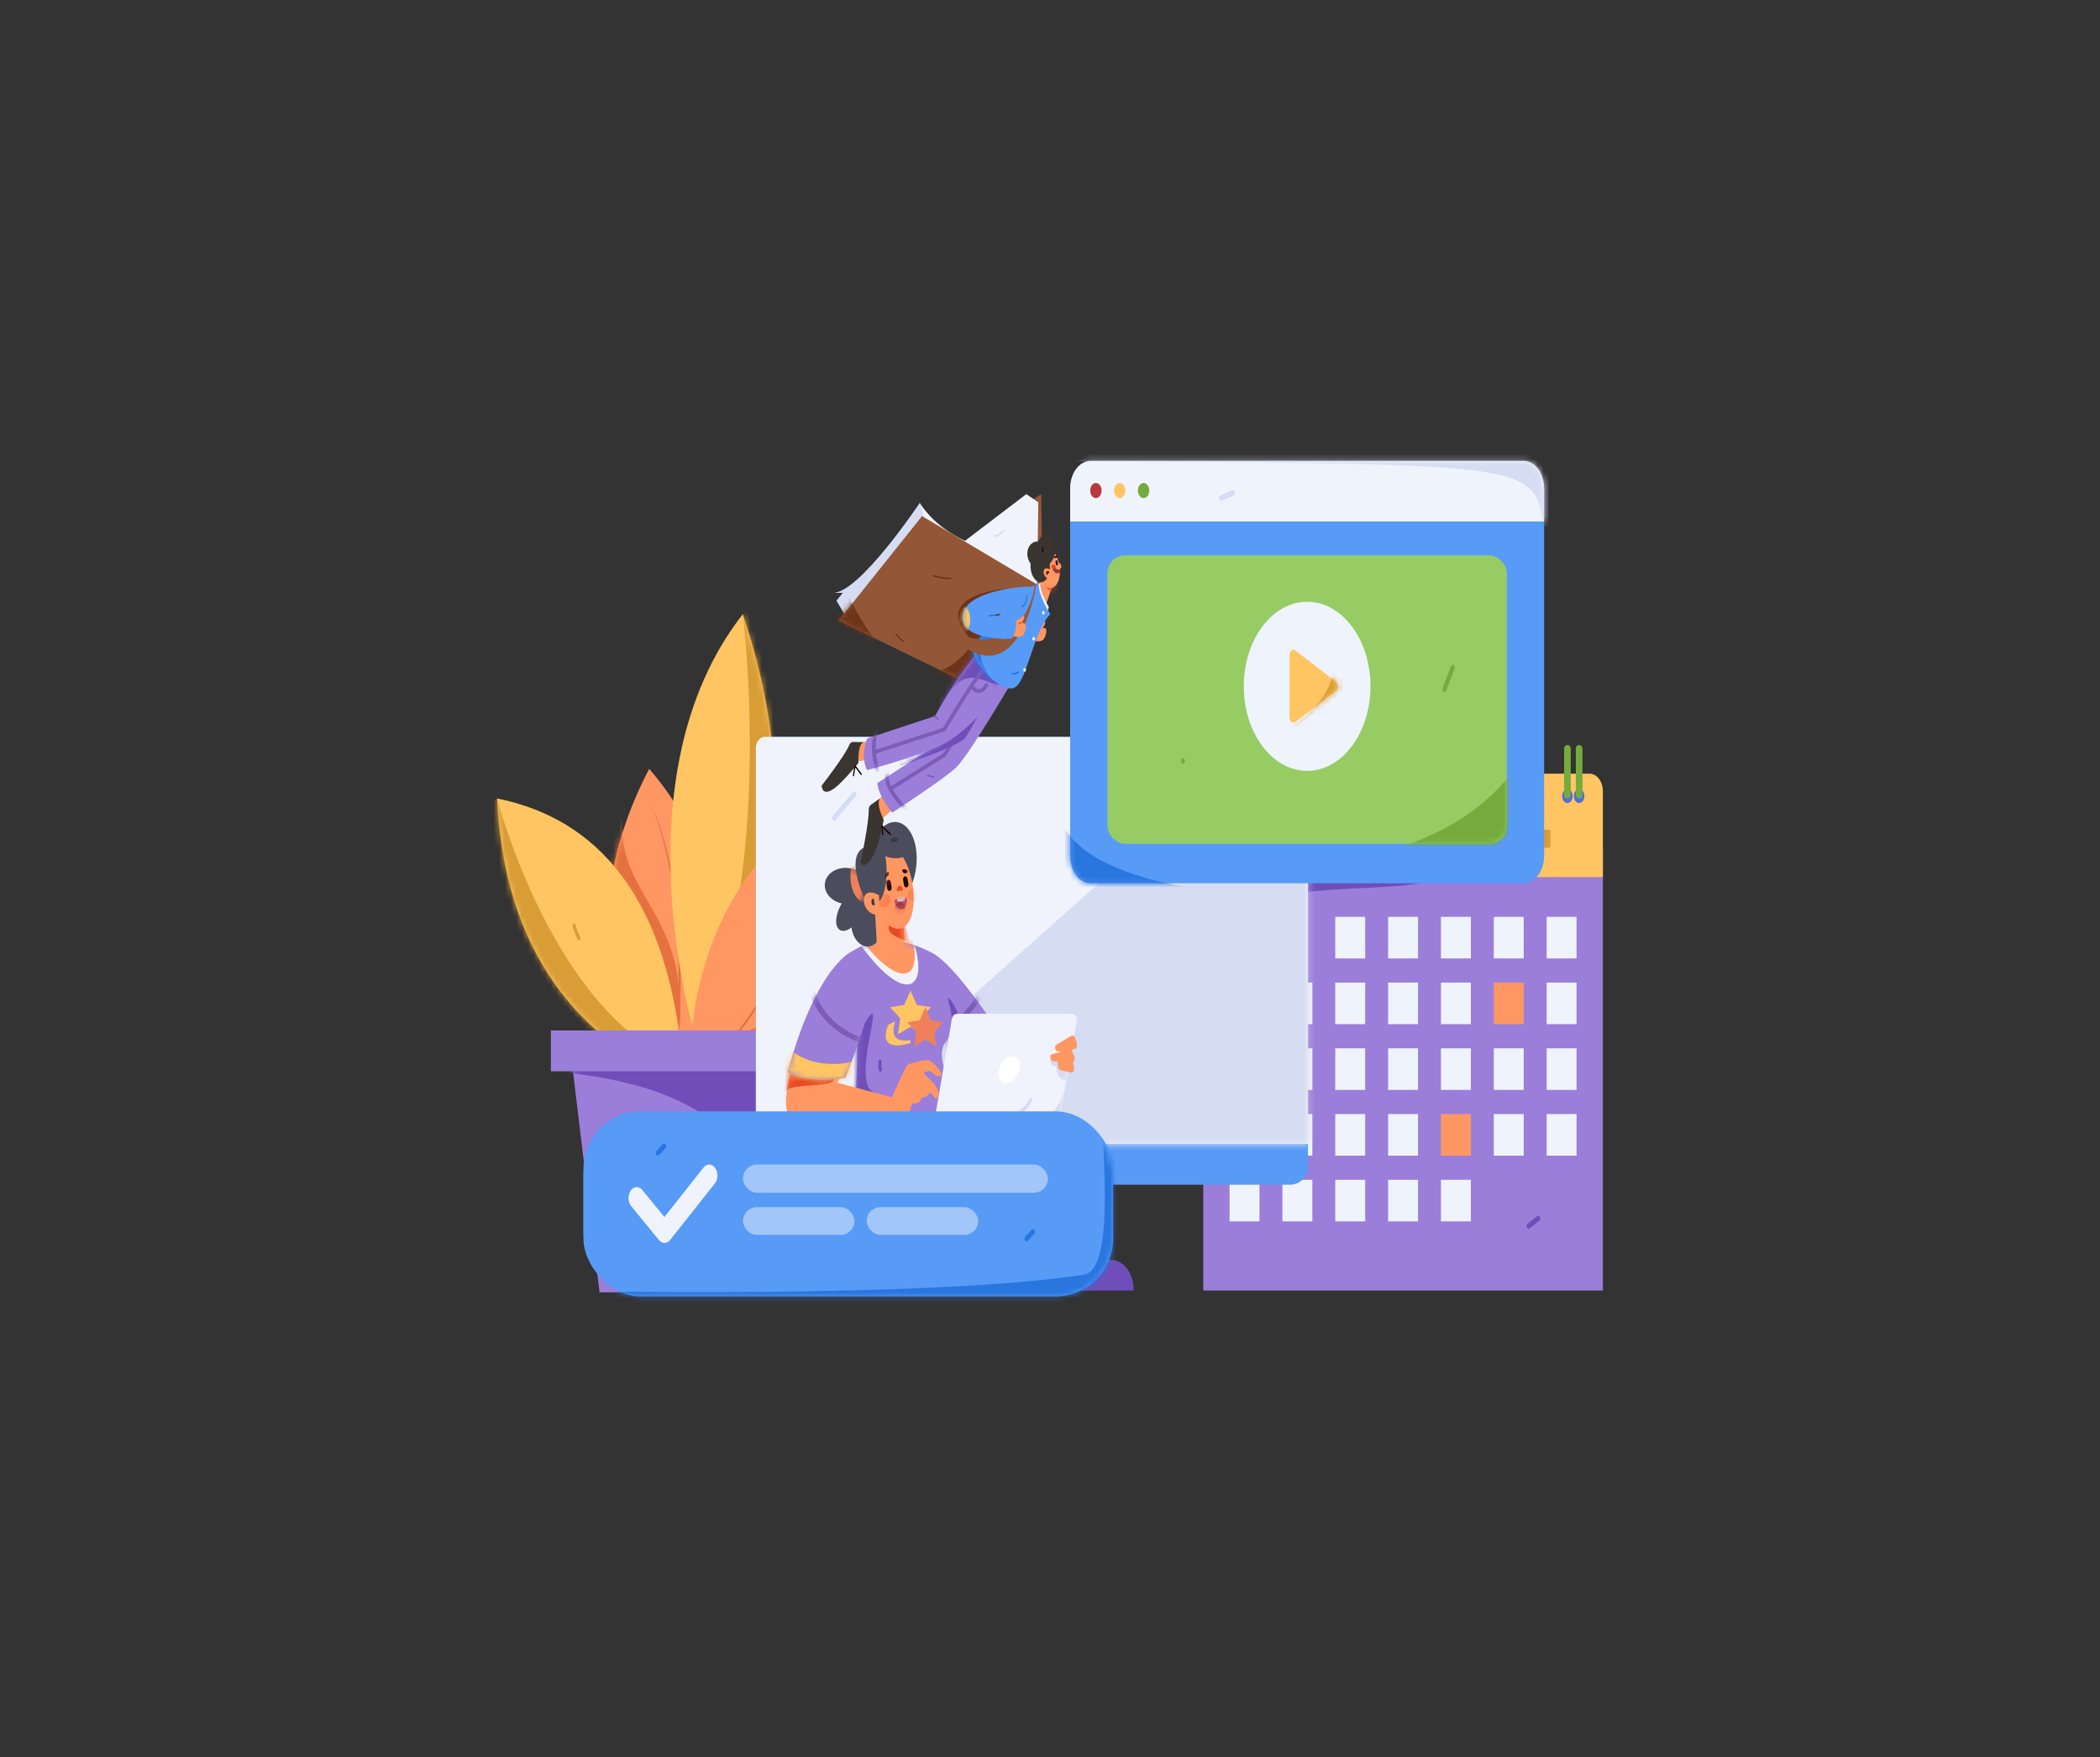<svg width="368" height="308" viewBox="0 0 368 308" fill="none" xmlns="http://www.w3.org/2000/svg">
<rect x="0" y="0" width="368" height="308" fill="#333333" stroke="none"/>
<mask id="mask0_207_62626" style="mask-type:alpha" maskUnits="userSpaceOnUse" x="59" y="29" width="250" height="250">
<rect x="59" y="29" width="250" height="250" fill="white"/>
</mask>
<g mask="url(#mask0_207_62626)">
<path d="M123.895 149.551C129.344 169.096 119.861 197.571 119.861 197.571L123.895 149.551Z" fill="#FFC562"/>
<path d="M113.763 134.746C123.925 146.552 132.427 166.1 116.928 197.417C116.928 197.417 95.227 170.251 113.763 134.746Z" fill="#FF9763"/>
<mask id="mask1_207_62626" style="mask-type:alpha" maskUnits="userSpaceOnUse" x="106" y="134" width="20" height="64">
<path fill-rule="evenodd" clip-rule="evenodd" d="M113.763 134.746C123.925 146.552 132.427 166.1 116.928 197.417C116.928 197.417 95.227 170.251 113.763 134.746Z" fill="white"/>
</mask>
<g mask="url(#mask1_207_62626)">
<path d="M113.213 129.92C101.359 155.337 118.571 154.398 119.216 175.984C119.861 197.571 103.968 158.792 103.968 158.792L107.324 134.746H108.838" fill="#E5713E"/>
</g>
<path d="M114.025 140.839C114.9 142.985 115.646 145.22 116.257 147.522C116.87 149.806 117.327 152.144 117.708 154.495C118.081 156.849 118.347 159.225 118.548 161.608C118.75 163.991 118.843 166.387 118.895 168.781C119.008 173.572 118.838 178.369 118.507 183.148C118.341 185.538 118.125 187.923 117.861 190.303C117.604 192.683 117.299 195.056 116.928 197.417C117.817 192.729 118.396 187.963 118.801 183.18C119.01 180.788 119.132 178.387 119.216 175.985C119.293 173.582 119.33 171.175 119.278 168.77C119.163 163.962 118.799 159.15 117.997 154.428L117.924 153.985L117.839 153.545L117.669 152.665L117.498 151.786C117.439 151.493 117.367 151.204 117.302 150.913C117.166 150.334 117.045 149.749 116.896 149.174L116.435 147.454C115.766 145.182 114.984 142.956 114.025 140.839Z" fill="#E5713E"/>
<path d="M130.167 107.641C136.955 127.91 140.93 156 121.89 181.854C121.89 181.854 107.74 136.319 130.167 107.641Z" fill="#FFC562"/>
<mask id="mask2_207_62626" style="mask-type:alpha" maskUnits="userSpaceOnUse" x="117" y="107" width="19" height="75">
<path fill-rule="evenodd" clip-rule="evenodd" d="M130.167 107.641C136.955 127.91 140.93 156 121.89 181.854C121.89 181.854 107.74 136.319 130.167 107.641Z" fill="white"/>
</mask>
<g mask="url(#mask2_207_62626)">
<path d="M128.581 102.549L130.167 107.641C130.167 107.641 135.503 149.365 123.966 178.157C112.428 206.948 152.363 133.267 152.363 133.267L137.331 108.484L128.581 102.549Z" fill="#D89D35"/>
</g>
<path d="M129.323 114.826C129.661 117.643 129.925 120.471 130.048 123.31C130.086 124.019 130.098 124.73 130.124 125.439L130.158 126.504L130.167 127.569C130.17 128.28 130.181 128.99 130.177 129.7L130.141 131.831C130.003 137.519 129.563 143.187 128.824 148.793C128.467 151.602 128.057 154.403 127.579 157.188C127.103 159.974 126.559 162.742 125.989 165.503C125.413 168.263 124.783 171.006 124.099 173.733C123.427 176.463 122.69 179.17 121.89 181.854C123.639 176.551 125.048 171.096 126.274 165.59C127.49 160.093 128.468 154.507 129.203 148.861C129.566 146.044 129.838 143.211 130.055 140.373L130.204 138.243L130.314 136.11C130.356 135.399 130.371 134.686 130.392 133.974C130.408 133.262 130.439 132.55 130.435 131.838L130.445 129.7C130.439 128.988 130.42 128.276 130.408 127.564L130.386 126.496L130.339 125.429C130.303 124.717 130.285 124.005 130.235 123.296L130.074 121.167L130.033 120.636L129.978 120.106L129.867 119.046C129.74 117.63 129.514 116.23 129.323 114.826Z" fill="#FFC562"/>
<path d="M87.114 139.944C101.145 142.79 117.535 153.12 119.861 189.315C119.861 189.315 88.958 181.63 87.114 139.944Z" fill="#FFC562"/>
<mask id="mask3_207_62626" style="mask-type:alpha" maskUnits="userSpaceOnUse" x="87" y="139" width="33" height="51">
<path fill-rule="evenodd" clip-rule="evenodd" d="M87.114 139.944C101.145 142.79 117.535 153.12 119.861 189.315C119.861 189.315 88.958 181.63 87.114 139.944Z" fill="white"/>
</mask>
<g mask="url(#mask3_207_62626)">
<path d="M79.224 146.971L87.114 139.944C87.114 139.944 96.726 177.17 118.934 186.233C141.142 195.295 72.325 201.713 72.325 201.713L77.541 148.34" fill="#D89D35"/>
</g>
<path d="M90.26 144.774C92.01 145.947 93.697 147.279 95.31 148.761C96.912 150.225 98.412 151.838 99.856 153.513C101.295 155.196 102.656 156.97 103.968 158.792C105.281 160.615 106.509 162.52 107.703 164.453C110.101 168.315 112.269 172.372 114.296 176.523C115.309 178.599 116.279 180.705 117.206 182.839C118.14 184.968 119.031 187.125 119.861 189.315C118.337 184.863 116.52 180.555 114.553 176.351C113.574 174.244 112.519 172.188 111.432 170.157C110.34 168.13 109.213 166.128 108.013 164.186C105.606 160.313 102.992 156.603 100.061 153.263L99.789 152.948L99.507 152.644L98.944 152.036L98.38 151.428C98.191 151.228 97.993 151.038 97.8 150.843C97.409 150.459 97.028 150.06 96.629 149.688L95.423 148.585C93.78 147.169 92.067 145.868 90.26 144.774Z" fill="#FFC562"/>
<path d="M149.555 138.162C151.93 154.784 149.123 176.521 121.053 191.097C121.053 191.097 116.95 154.017 149.555 138.162Z" fill="#FF9763"/>
<mask id="mask4_207_62626" style="mask-type:alpha" maskUnits="userSpaceOnUse" x="120" y="138" width="31" height="54">
<path fill-rule="evenodd" clip-rule="evenodd" d="M149.555 138.162C151.93 154.784 149.123 176.521 121.053 191.097C121.053 191.097 116.95 154.017 149.555 138.162Z" fill="white"/>
</mask>
<g mask="url(#mask4_207_62626)">
<path d="M114.025 178.53C137.849 193.149 149.365 156.54 149.365 156.54L151.914 186.906L135.783 199.469L110.409 187.762L111.306 180.602" fill="#E5713E"/>
</g>
<path d="M146.748 143.277C146.386 145.648 145.882 147.976 145.241 150.239C144.605 152.514 143.817 154.725 142.96 156.893C142.095 159.058 141.132 161.166 140.114 163.235C139.096 165.305 137.984 167.309 136.839 169.283C134.556 173.24 132.041 177.006 129.404 180.645C128.085 182.464 126.728 184.245 125.334 185.987C123.947 187.736 122.52 189.439 121.053 191.097C124.096 187.921 126.927 184.465 129.626 180.875C130.98 179.084 132.269 177.224 133.529 175.338C134.782 173.447 136.005 171.524 137.155 169.54C139.444 165.568 141.536 161.42 143.226 157.039L143.388 156.63L143.537 156.215L143.835 155.384L144.133 154.553C144.23 154.275 144.315 153.992 144.407 153.711C144.584 153.147 144.775 152.59 144.94 152.02L145.419 150.307C146.004 148.003 146.474 145.657 146.748 143.277Z" fill="#E5713E"/>
<path d="M105.061 226.506H134.106L139.406 182.403H99.761L105.061 226.506Z" fill="#9A7ED9"/>
<mask id="mask5_207_62626" style="mask-type:alpha" maskUnits="userSpaceOnUse" x="99" y="182" width="41" height="45">
<path fill-rule="evenodd" clip-rule="evenodd" d="M105.061 226.506H134.106L139.406 182.403H99.761L105.061 226.506Z" fill="white"/>
</mask>
<g mask="url(#mask5_207_62626)">
<path d="M96.534 187.762C147.876 191.841 130.445 226.506 130.445 226.506L139.406 227.738L146.748 185.082L139.406 176.781L92.685 181.854" fill="#6F4EB9"/>
</g>
<rect x="142.742" y="187.762" width="46.208" height="7.16" transform="rotate(-180 142.742 187.762)" fill="#9A7ED9"/>
<path d="M113.993 215.487L114.495 215.941C114.589 216.015 114.708 216.005 114.795 215.916C114.881 215.827 114.919 215.677 114.89 215.536C114.869 215.448 114.825 215.372 114.766 215.322L114.264 214.868C114.17 214.794 114.051 214.804 113.965 214.893C113.878 214.982 113.84 215.132 113.869 215.273C113.89 215.361 113.934 215.437 113.993 215.487Z" fill="#D89D35"/>
<path d="M100.331 162.307C100.557 163.123 100.85 163.903 101.203 164.634C101.278 164.805 101.443 164.863 101.571 164.763C101.699 164.663 101.742 164.443 101.667 164.272C101.499 163.926 101.344 163.568 101.205 163.2C101.136 163.018 101.071 162.835 101.01 162.649C100.974 162.541 100.97 162.528 100.937 162.418C100.907 162.318 100.877 162.218 100.849 162.116C100.8 161.941 100.665 161.803 100.518 161.866C100.39 161.922 100.278 162.119 100.331 162.307L100.331 162.307Z" fill="#D89D35"/>
<path d="M132.47 129.55C132.616 130.75 132.615 131.973 132.467 133.172C132.443 133.356 132.503 133.567 132.654 133.613C132.785 133.653 132.959 133.56 132.985 133.362C133.157 132.038 133.158 130.685 132.988 129.36C132.965 129.174 132.786 129.054 132.658 129.109C132.517 129.167 132.435 129.36 132.47 129.55Z" fill="#D89D35"/>
<path d="M133.943 167.763L132.768 169.897C132.684 170.048 132.745 170.303 132.864 170.387C132.993 170.481 133.155 170.425 133.232 170.259L134.407 168.125C134.491 167.973 134.43 167.718 134.311 167.634C134.182 167.54 134.021 167.596 133.943 167.763Z" fill="#E5713E"/>
<rect x="210.856" y="148.574" width="70.03" height="77.612" fill="#9A7ED9"/>
<mask id="mask6_207_62626" style="mask-type:alpha" maskUnits="userSpaceOnUse" x="210" y="148" width="71" height="79">
<rect x="210.855" y="148.574" width="70.03" height="77.612" fill="white"/>
</mask>
<g mask="url(#mask6_207_62626)">
<path d="M207.637 187.38C207.344 183.895 200.9 177.293 201.355 174.55C204.73 154.242 233.304 156.477 245.871 155.186C260.136 153.719 247.631 151.475 226.176 150.449C204.721 149.423 202.477 148.462 202.477 148.462" fill="#6F4EB9"/>
</g>
<path d="M213.166 135.605H278.575C279.188 135.605 279.776 135.93 280.209 136.508C280.642 137.085 280.886 137.869 280.886 138.686V153.719H210.856V138.686C210.856 137.869 211.099 137.085 211.532 136.508C211.966 135.93 212.553 135.605 213.166 135.605V135.605Z" fill="#FFC562"/>
<rect x="220.058" y="145.431" width="51.625" height="3.142" fill="#D89D35"/>
<ellipse cx="214.777" cy="139.521" rx="0.921" ry="1.227" fill="#516DDB"/>
<rect x="214.198" y="130.567" width="1.16" height="9.377" rx="0.58" fill="#75AA3C"/>
<ellipse cx="216.835" cy="139.521" rx="0.921" ry="1.227" fill="#516DDB"/>
<rect x="216.255" y="130.567" width="1.16" height="9.377" rx="0.58" fill="#75AA3C"/>
<ellipse cx="226.756" cy="139.521" rx="0.921" ry="1.227" fill="#516DDB"/>
<rect x="226.176" y="130.567" width="1.16" height="9.377" rx="0.58" fill="#75AA3C"/>
<ellipse cx="228.813" cy="139.521" rx="0.921" ry="1.227" fill="#516DDB"/>
<rect x="228.233" y="130.567" width="1.16" height="9.377" rx="0.58" fill="#75AA3C"/>
<ellipse cx="238.734" cy="139.521" rx="0.921" ry="1.227" fill="#516DDB"/>
<rect x="238.154" y="130.567" width="1.16" height="9.377" rx="0.58" fill="#75AA3C"/>
<ellipse cx="240.792" cy="139.521" rx="0.921" ry="1.227" fill="#516DDB"/>
<rect x="240.212" y="130.567" width="1.16" height="9.377" rx="0.58" fill="#75AA3C"/>
<ellipse cx="250.713" cy="139.521" rx="0.921" ry="1.227" fill="#516DDB"/>
<rect x="250.133" y="130.567" width="1.16" height="9.377" rx="0.58" fill="#75AA3C"/>
<ellipse cx="252.77" cy="139.521" rx="0.921" ry="1.227" fill="#516DDB"/>
<rect x="252.19" y="130.567" width="1.16" height="9.377" rx="0.58" fill="#75AA3C"/>
<ellipse cx="262.691" cy="139.521" rx="0.921" ry="1.227" fill="#516DDB"/>
<rect x="262.111" y="130.567" width="1.16" height="9.377" rx="0.58" fill="#75AA3C"/>
<ellipse cx="264.749" cy="139.521" rx="0.921" ry="1.227" fill="#516DDB"/>
<rect x="264.169" y="130.567" width="1.16" height="9.377" rx="0.58" fill="#75AA3C"/>
<ellipse cx="274.67" cy="139.521" rx="0.921" ry="1.227" fill="#516DDB"/>
<rect x="274.09" y="130.567" width="1.16" height="9.377" rx="0.58" fill="#75AA3C"/>
<ellipse cx="276.727" cy="139.521" rx="0.921" ry="1.227" fill="#516DDB"/>
<rect x="276.147" y="130.567" width="1.16" height="9.377" rx="0.58" fill="#75AA3C"/>
<rect x="233.987" y="160.691" width="5.246" height="7.29" fill="#EFF3FC"/>
<rect x="243.248" y="160.691" width="5.246" height="7.29" fill="#EFF3FC"/>
<rect x="252.508" y="160.691" width="5.246" height="7.29" fill="#EFF3FC"/>
<rect x="261.769" y="160.691" width="5.246" height="7.29" fill="#EFF3FC"/>
<rect x="271.029" y="160.691" width="5.246" height="7.29" fill="#EFF3FC"/>
<rect x="215.466" y="172.213" width="5.246" height="7.29" fill="#FF9763"/>
<rect x="224.726" y="172.213" width="5.246" height="7.29" fill="#EFF3FC"/>
<rect x="233.987" y="172.213" width="5.246" height="7.29" fill="#EFF3FC"/>
<rect x="243.248" y="172.213" width="5.246" height="7.29" fill="#EFF3FC"/>
<rect x="252.508" y="172.213" width="5.246" height="7.29" fill="#EFF3FC"/>
<rect x="261.769" y="172.213" width="5.246" height="7.29" fill="#FF9763"/>
<rect x="271.029" y="172.213" width="5.246" height="7.29" fill="#EFF3FC"/>
<rect x="215.466" y="183.734" width="5.246" height="7.29" fill="#EFF3FC"/>
<rect x="224.726" y="183.734" width="5.246" height="7.29" fill="#EFF3FC"/>
<rect x="233.987" y="183.734" width="5.246" height="7.29" fill="#EFF3FC"/>
<rect x="243.248" y="183.734" width="5.246" height="7.29" fill="#EFF3FC"/>
<rect x="252.508" y="183.734" width="5.246" height="7.29" fill="#EFF3FC"/>
<rect x="261.769" y="183.734" width="5.246" height="7.29" fill="#EFF3FC"/>
<rect x="271.029" y="183.734" width="5.246" height="7.29" fill="#EFF3FC"/>
<rect x="215.466" y="195.257" width="5.246" height="7.29" fill="#EFF3FC"/>
<rect x="224.726" y="195.257" width="5.246" height="7.29" fill="#EFF3FC"/>
<rect x="233.987" y="195.257" width="5.246" height="7.29" fill="#EFF3FC"/>
<rect x="243.248" y="195.257" width="5.246" height="7.29" fill="#EFF3FC"/>
<rect x="252.508" y="195.257" width="5.246" height="7.29" fill="#FF9763"/>
<rect x="261.769" y="195.257" width="5.246" height="7.29" fill="#EFF3FC"/>
<rect x="271.029" y="195.257" width="5.246" height="7.29" fill="#EFF3FC"/>
<rect x="215.466" y="206.779" width="5.246" height="7.29" fill="#EFF3FC"/>
<rect x="224.726" y="206.779" width="5.246" height="7.29" fill="#EFF3FC"/>
<rect x="233.987" y="206.779" width="5.246" height="7.29" fill="#EFF3FC"/>
<rect x="243.248" y="206.779" width="5.246" height="7.29" fill="#EFF3FC"/>
<rect x="252.508" y="206.779" width="5.246" height="7.29" fill="#EFF3FC"/>
<path d="M269.366 213.15L267.679 214.485C267.508 214.618 267.451 214.911 267.55 215.139C267.65 215.367 267.87 215.444 268.041 215.311L269.728 213.975C269.839 213.889 269.907 213.731 269.906 213.56C269.905 213.389 269.836 213.231 269.725 213.147C269.614 213.062 269.477 213.063 269.366 213.15Z" fill="#6F4EB9"/>
<path d="M223.273 165.163L221.927 166.06C221.757 166.195 221.7 166.486 221.798 166.715C221.901 166.937 222.117 167.013 222.289 166.886L223.635 165.989C223.805 165.854 223.862 165.563 223.764 165.335C223.661 165.112 223.445 165.036 223.273 165.163Z" fill="#6F4EB9"/>
<rect x="175.327" y="200.505" width="11.002" height="21.751" fill="#9A7ED9"/>
<mask id="mask7_207_62626" style="mask-type:alpha" maskUnits="userSpaceOnUse" x="175" y="200" width="12" height="23">
<rect x="175.327" y="200.505" width="11.002" height="21.751" fill="white"/>
</mask>
<g mask="url(#mask7_207_62626)">
<path d="M172.798 206.761C185.333 207.64 184.913 225.158 184.913 225.158L193.915 221.344L192.4 200.505" fill="#6F4EB9"/>
</g>
<rect x="132.456" y="129.149" width="96.743" height="78.49" rx="3.138" fill="#589BF7"/>
<path d="M133.965 129.149H227.691C228.524 129.149 229.199 130.05 229.199 131.16V200.505H132.456V131.16C132.456 130.627 132.615 130.115 132.898 129.738C133.181 129.361 133.565 129.149 133.965 129.149V129.149Z" fill="#F0F3FC"/>
<mask id="mask8_207_62626" style="mask-type:alpha" maskUnits="userSpaceOnUse" x="132" y="129" width="98" height="72">
<path fill-rule="evenodd" clip-rule="evenodd" d="M133.965 129.149H227.691C228.524 129.149 229.199 130.05 229.199 131.16V200.505H132.456V131.16C132.456 130.627 132.615 130.115 132.898 129.738C133.181 129.361 133.565 129.149 133.965 129.149V129.149Z" fill="white"/>
</mask>
<g mask="url(#mask8_207_62626)">
<path d="M234.971 117.02L116.85 222.257L229.199 242.882L238.505 108.943" fill="#D6DCF2"/>
</g>
<path d="M166.949 220.814H194.707C195.755 220.814 196.76 221.37 197.501 222.358C198.242 223.346 198.659 224.686 198.659 226.084V226.186H162.997V226.084C162.997 223.174 164.766 220.814 166.949 220.814L166.949 220.814Z" fill="#6F4EB9"/>
<path d="M149.484 138.832L146.701 142.102L145.906 143.036C145.767 143.224 145.767 143.525 145.906 143.713C146.047 143.893 146.271 143.893 146.413 143.713L149.196 140.442L149.991 139.508C150.13 139.32 150.13 139.019 149.991 138.832C149.849 138.651 149.626 138.651 149.484 138.832H149.484Z" fill="#D6DCF2"/>
<path d="M213.282 195.009L212.385 195.907C212.306 195.973 212.248 196.074 212.22 196.192C212.195 196.317 212.208 196.449 212.256 196.561C212.304 196.668 212.38 196.747 212.471 196.78C212.564 196.816 212.664 196.799 212.747 196.732L213.644 195.835C213.723 195.769 213.781 195.667 213.809 195.549C213.834 195.425 213.821 195.292 213.773 195.181C213.725 195.073 213.649 194.994 213.559 194.961C213.465 194.925 213.365 194.942 213.282 195.009Z" fill="#D6DCF2"/>
<path d="M161.988 166.768C161.554 167.927 165.475 178.549 165.764 179.418L167.792 188.012L178.511 192.647L180.394 189.273C180.394 189.273 166.411 165.769 161.988 166.768Z" fill="#9A7ED9"/>
<mask id="mask9_207_62626" style="mask-type:alpha" maskUnits="userSpaceOnUse" x="161" y="166" width="20" height="27">
<path fill-rule="evenodd" clip-rule="evenodd" d="M161.988 166.768C161.554 167.927 165.475 178.549 165.764 179.418L167.792 188.012L178.511 192.647L180.394 189.273C180.394 189.273 166.411 165.769 161.988 166.768Z" fill="white"/>
</mask>
<g mask="url(#mask9_207_62626)">
<path d="M165.101 175.297C167.159 172.214 169.79 184.185 173.122 191.717C176.453 199.249 169.151 197.075 168.717 196.785C168.282 196.496 163.89 190.612 163.89 190.612" fill="#6F4EB9"/>
<path d="M173.074 170.861C172.179 176.703 164.976 181.362 164.976 181.362" stroke="#7B5CB7" stroke-width="0.932" stroke-linecap="round" stroke-linejoin="round"/>
</g>
<path d="M164.132 167.506C164.132 167.506 156.06 162.037 149.324 166.768C149.324 166.768 151.682 187.106 148.771 199.754C148.89 200.536 159.977 200.463 166.732 199.36C172.264 197.819 162.833 186.888 165.552 182.893C167.64 179.824 166.659 177.238 165.918 174.394" fill="#9A7ED9"/>
<mask id="mask10_207_62626" style="mask-type:alpha" maskUnits="userSpaceOnUse" x="148" y="164" width="21" height="37">
<path fill-rule="evenodd" clip-rule="evenodd" d="M164.132 167.506C164.132 167.506 156.06 162.037 149.324 166.768C149.324 166.768 151.682 187.106 148.771 199.754C148.89 200.536 159.977 200.463 166.732 199.36C172.264 197.819 162.833 186.888 165.552 182.893C167.64 179.824 166.659 177.238 165.918 174.394" fill="white"/>
</mask>
<g mask="url(#mask10_207_62626)">
<path d="M150.315 164.963C158.766 176.856 163.144 173.298 159.807 164.333C156.471 155.367 150.689 162.416 150.689 162.416" fill="#F0F3FC"/>
<path d="M149.692 163.055C158.143 174.947 162.52 171.389 159.184 162.424C155.848 153.458 150.066 160.508 150.066 160.508" fill="#FF9763"/>
<path d="M151.512 179.362C155.944 172.075 148.441 190.763 153.558 191.583L154.928 197.353C154.928 197.353 150.115 198.196 153.224 199.942C156.334 201.688 142.972 199.797 142.972 199.797L144.167 178.021H146.339" fill="#6F4EB9"/>
<path d="M146.106 196.646C158.756 201.384 170.494 192.647 170.494 192.647" stroke="#6F4EB9" stroke-width="0.932" stroke-linecap="round" stroke-linejoin="round"/>
</g>
<path d="M162.812 185.837C162.187 185.617 159.307 186.41 159.029 186.631C158.752 186.851 156.288 192.311 156.288 192.311L146.747 189.766L148.341 186.371L140.336 186.693L139.171 186.113C138.87 186.56 135.956 195.824 139.383 196.21C139.414 196.217 139.444 196.22 139.475 196.22L157.126 197.352C158.653 197.352 159.862 193.413 159.862 193.413C159.862 193.413 161.164 193.634 161.528 192.355C161.528 192.355 162.656 192.439 162.933 191.381C162.933 191.381 163.552 192.122 163.883 192.48C164.168 192.789 165.256 191.712 163.461 189.692L161.846 188.054C161.846 188.054 162.569 187.601 162.985 187.733C163.402 187.866 164.136 189.062 164.894 188.483C165.397 188.099 163.437 186.058 162.812 185.837Z" fill="#FF9763"/>
<mask id="mask11_207_62626" style="mask-type:alpha" maskUnits="userSpaceOnUse" x="137" y="185" width="28" height="13">
<path fill-rule="evenodd" clip-rule="evenodd" d="M162.812 185.837C162.187 185.617 159.307 186.41 159.029 186.631C158.752 186.851 156.288 192.311 156.288 192.311L146.747 189.766L148.341 186.371L140.336 186.693L139.171 186.113C138.87 186.56 135.956 195.824 139.383 196.21C139.414 196.217 139.444 196.22 139.475 196.22L157.126 197.352C158.653 197.352 159.862 193.413 159.862 193.413C159.862 193.413 161.164 193.634 161.528 192.355C161.528 192.355 162.656 192.439 162.933 191.381C162.933 191.381 163.552 192.122 163.883 192.48C164.168 192.789 165.256 191.712 163.461 189.692L161.846 188.054C161.846 188.054 162.569 187.601 162.985 187.733C163.402 187.866 164.136 189.062 164.894 188.483C165.397 188.099 163.437 186.058 162.812 185.837Z" fill="white"/>
</mask>
<g mask="url(#mask11_207_62626)">
<path d="M137.504 191.583C137.649 189.465 147.302 191.058 146.013 188.725C144.782 186.495 137.729 185.602 137.729 185.602" fill="#E84B23"/>
</g>
<path d="M149.224 198.973H165.492V200.536H148.266V200.251C148.266 199.545 148.695 198.973 149.224 198.973V198.973Z" fill="#D6DCF2"/>
<path d="M184.358 200.538H163.035L166.805 178.581C166.893 178.068 167.236 177.704 167.631 177.704H187.314C187.548 177.704 187.77 177.846 187.915 178.09C188.061 178.334 188.116 178.653 188.064 178.957L184.358 200.538Z" fill="#F0F3FC"/>
<path d="M184.975 200.538H163.652L167.422 178.581C167.511 178.068 167.853 177.704 168.248 177.704H187.931C188.165 177.704 188.387 177.846 188.533 178.09C188.678 178.334 188.733 178.653 188.681 178.957L184.975 200.538Z" fill="#F0F3FC"/>
<mask id="mask12_207_62626" style="mask-type:alpha" maskUnits="userSpaceOnUse" x="163" y="177" width="26" height="24">
<path fill-rule="evenodd" clip-rule="evenodd" d="M184.975 200.538H163.652L167.422 178.581C167.511 178.068 167.853 177.704 168.248 177.704H187.931C188.165 177.704 188.387 177.846 188.533 178.09C188.678 178.334 188.733 178.653 188.681 178.957L184.975 200.538Z" fill="white"/>
</mask>
<g mask="url(#mask12_207_62626)">
<path d="M164.853 201.867C166.115 197.386 183.054 203.474 186.69 190.55C190.326 177.627 189.723 201.177 189.723 201.177L175.559 204.624L163.035 202.096" fill="#D6DCF2"/>
<path d="M184.077 185.493C184.042 187.151 185.101 186.868 185.101 186.868C185.101 186.868 184.889 189.457 187.501 189.504C190.114 189.551 187.678 184.985 187.678 184.985L185.807 184.746" fill="#D6DCF2"/>
</g>
<ellipse rx="2.382" ry="1.863" transform="matrix(0.656 -0.755 0.543 0.84 176.858 187.468)" fill="white"/>
<path d="M188.357 181.809C188.241 181.534 187.987 181.42 187.77 181.546C186.969 182.018 185.093 183.079 185.025 183.159C184.941 183.259 184.437 184.589 186.228 184.223L184.129 184.855C184.129 184.855 183.598 186.318 185.417 186.019C185.417 186.019 185.009 187.382 186.01 187.614C186.628 187.758 187.291 187.902 187.708 187.991C187.965 188.045 188.198 187.777 188.221 187.406C188.248 186.986 188.216 186.482 187.963 186.251C187.963 186.251 188.719 185.786 188.075 184.705C188.075 184.705 187.677 183.992 187.991 183.924C189.149 183.924 188.694 182.558 188.357 181.809Z" fill="#FF9763"/>
<path d="M149.618 166.569C147.791 167.324 142.43 171.642 138.026 187.916C142.01 190.233 148.166 188.881 148.166 188.881C148.166 188.881 150.376 183.35 151.512 179.362" fill="#9A7ED9"/>
<mask id="mask13_207_62626" style="mask-type:alpha" maskUnits="userSpaceOnUse" x="138" y="166" width="14" height="24">
<path fill-rule="evenodd" clip-rule="evenodd" d="M149.618 166.569C147.791 167.324 142.43 171.642 138.026 187.916C142.01 190.233 148.166 188.881 148.166 188.881C148.166 188.881 150.376 183.35 151.512 179.362" fill="white"/>
</mask>
<g mask="url(#mask13_207_62626)">
<path d="M137.729 183.014C140.336 186.693 146.598 186.957 149.254 186.045C151.91 185.134 148.771 190.306 148.771 190.306L139.527 192.255L134.095 187.468" fill="#FFC562"/>
<path d="M141.941 172.859C144.355 181.294 151.972 182.558 151.972 182.558" stroke="#7B5CB7" stroke-width="0.932" stroke-linecap="round" stroke-linejoin="round"/>
</g>
<ellipse rx="3.874" ry="2.133" transform="matrix(0.578 -0.816 0.622 0.783 149.13 159.571)" fill="#4B4D5C"/>
<ellipse rx="3.171" ry="3.837" transform="matrix(0.035 -0.999 0.998 0.062 148.363 155.285)" fill="#4B4D5C"/>
<mask id="mask14_207_62626" style="mask-type:alpha" maskUnits="userSpaceOnUse" x="144" y="152" width="9" height="7">
<ellipse rx="3.171" ry="3.837" transform="matrix(0.035 -0.999 0.998 0.062 148.363 155.285)" fill="white"/>
</mask>
<g mask="url(#mask14_207_62626)">
<ellipse rx="2.327" ry="4.163" transform="matrix(0.978 -0.211 0.12 0.993 151.355 154)" fill="#F08059"/>
</g>
<ellipse rx="2.831" ry="3.892" transform="matrix(0.965 -0.261 0.15 0.989 151.972 161.957)" fill="#4B4D5C"/>
<path d="M158.576 165.937L158.131 157.873L153.312 159.267L153.672 165.794" fill="#FF9763"/>
<mask id="mask15_207_62626" style="mask-type:alpha" maskUnits="userSpaceOnUse" x="153" y="157" width="6" height="9">
<path fill-rule="evenodd" clip-rule="evenodd" d="M158.576 165.937L158.131 157.873L153.312 159.267L153.672 165.794" fill="white"/>
</mask>
<g mask="url(#mask15_207_62626)">
<path d="M155.954 161.753C154.669 164.28 159.306 164.683 159.576 165.299C159.845 165.915 158.015 160.207 158.015 160.207" fill="#E84B23"/>
</g>
<path d="M158.385 144.567C156.356 143.149 153.821 144.811 152.567 148.284C150.499 148.339 148.24 150.227 151.743 158.158L152.845 158.443C153.086 158.486 153.332 158.457 153.564 158.36C153.674 158.311 153.78 158.248 153.88 158.17C153.953 158.23 154.023 158.294 154.099 158.348C156.222 159.831 158.902 157.949 160.086 154.144C161.269 150.339 160.508 146.051 158.385 144.567Z" fill="#4B4D5C"/>
<path d="M155.642 162.089C160.344 165.422 161.571 155.851 158.247 150.237C157.824 150.363 157.391 150.425 156.957 150.422C156.338 150.43 155.722 150.303 155.134 150.047C155.6 152.216 155.438 156.591 154.069 158.009C153.918 158.165 153.747 158.284 153.564 158.36C153.518 159.315 153.508 159.938 153.508 159.938" fill="#FF9763"/>
<mask id="mask16_207_62626" style="mask-type:alpha" maskUnits="userSpaceOnUse" x="153" y="150" width="8" height="13">
<path fill-rule="evenodd" clip-rule="evenodd" d="M155.642 162.089C160.344 165.422 161.571 155.851 158.247 150.237C157.824 150.363 157.391 150.425 156.957 150.422C156.338 150.43 155.722 150.303 155.134 150.047C155.6 152.216 155.438 156.591 154.069 158.009C153.918 158.165 153.747 158.284 153.564 158.36C153.518 159.315 153.508 159.938 153.508 159.938" fill="white"/>
</mask>
<g mask="url(#mask16_207_62626)">
<ellipse opacity="0.27" rx="1.137" ry="1.138" transform="matrix(0.979 -0.206 0.117 0.993 160.243 156.759)" fill="#E84B23"/>
<ellipse opacity="0.27" rx="1.137" ry="1.138" transform="matrix(0.979 -0.206 0.117 0.993 154.987 157.863)" fill="#E84B23"/>
<path d="M158.897 155.519C158.682 155.586 158.467 155.407 158.416 155.12L158.263 154.241C158.239 154.103 158.257 153.958 158.314 153.838C158.37 153.718 158.459 153.632 158.563 153.6C158.778 153.534 158.993 153.713 159.043 154L159.196 154.878C159.22 155.016 159.202 155.161 159.146 155.282C159.09 155.402 159 155.487 158.897 155.519V155.519Z" fill="#190000"/>
<path d="M155.947 156.124C155.731 156.191 155.516 156.012 155.466 155.725L155.313 154.846C155.263 154.559 155.397 154.272 155.612 154.205C155.716 154.173 155.824 154.197 155.914 154.272C156.005 154.347 156.069 154.467 156.093 154.605L156.246 155.483C156.27 155.621 156.252 155.766 156.196 155.887C156.14 156.007 156.05 156.092 155.947 156.124Z" fill="#190000"/>
<path d="M158.446 152.344C159.296 152.407 159.178 153.054 158.644 153.06C158.111 153.067 157.89 152.303 158.446 152.344Z" fill="#190000"/>
<path d="M155.414 152.931C154.673 153.487 154.924 153.972 155.405 153.665C155.885 153.358 155.899 152.568 155.414 152.931Z" fill="#190000"/>
<path d="M157.169 155.976C157.2 156.334 157.418 156.157 157.702 156.113C157.986 156.069 158.229 156.176 158.198 155.817C158.151 155.456 157.901 155.205 157.627 155.248C157.354 155.29 157.152 155.609 157.169 155.976Z" fill="#E84B23"/>
<path d="M158.961 157.625C158.866 160.269 156.931 159.525 156.734 157.929C156.724 157.846 156.755 157.764 156.81 157.724C157.043 157.552 157.728 157.152 158.836 157.416C158.91 157.434 158.964 157.523 158.961 157.625Z" fill="#C1525F"/>
<mask id="mask17_207_62626" style="mask-type:alpha" maskUnits="userSpaceOnUse" x="156" y="157" width="3" height="3">
<path fill-rule="evenodd" clip-rule="evenodd" d="M158.961 157.625C158.866 160.269 156.931 159.525 156.734 157.929C156.724 157.846 156.755 157.764 156.81 157.724C157.043 157.552 157.728 157.152 158.836 157.416C158.91 157.434 158.964 157.523 158.961 157.625Z" fill="white"/>
</mask>
<g mask="url(#mask17_207_62626)">
<ellipse rx="1.175" ry="1.01" transform="matrix(0.149 -0.989 0.966 0.259 157.724 159.3)" fill="#993443"/>
<path d="M158.579 157.271C158.594 157.442 158.601 157.676 158.571 157.724C158.387 158.016 157.377 158.053 157.228 157.925C157.186 157.89 157.134 157.339 157.134 157.339L158.419 157.201" fill="#F0F3FC"/>
</g>
</g>
<path d="M154.018 160.33C150.853 160.65 150.14 154.749 154.022 156.885L154.099 158.348" fill="#FF9763"/>
<path d="M159.556 173.603L160.661 176.13L163.132 176.535L161.344 178.503L161.766 181.281L159.556 179.969L157.345 181.281L157.768 178.503L155.979 176.535L158.45 176.13L159.556 173.603Z" fill="#FFC562"/>
<path d="M162.149 176.571L163.128 178.809L165.316 179.168L163.732 180.91L164.106 183.369L162.149 182.208L160.192 183.369L160.566 180.91L158.983 179.168L161.171 178.809L162.149 176.571Z" fill="#F08059"/>
<path d="M156.891 178.998C155.418 183.286 159.556 182.28 159.556 182.28V182.805C159.556 182.805 153.557 184.905 155.65 179.611L156.891 178.998Z" fill="#FFC562"/>
<path d="M152.741 157.751C152.723 157.824 152.714 157.901 152.711 157.979C152.708 158.135 152.735 158.289 152.79 158.427C152.817 158.495 152.852 158.559 152.892 158.615C152.935 158.673 152.994 158.705 153.056 158.705C153.117 158.705 153.176 158.673 153.22 158.615C153.263 158.556 153.288 158.478 153.288 158.396C153.286 158.314 153.262 158.236 153.22 158.177C153.211 158.164 153.203 158.151 153.195 158.138L153.231 158.2C153.209 158.162 153.191 158.12 153.177 158.076L153.2 158.15C153.186 158.103 153.176 158.053 153.17 158.002L153.179 158.085C153.174 158.034 153.174 157.983 153.179 157.932L153.171 158.014C153.174 157.981 153.18 157.948 153.188 157.915C153.213 157.794 153.181 157.664 153.106 157.587C153.031 157.51 152.929 157.502 152.847 157.565C152.797 157.608 152.759 157.674 152.741 157.751L152.741 157.751Z" fill="#373947"/>
<path d="M156.379 147.594L157.052 147.482C157.123 147.478 157.19 147.441 157.242 147.377C157.292 147.309 157.321 147.218 157.321 147.123C157.321 147.028 157.292 146.937 157.242 146.87C157.192 146.801 157.123 146.763 157.052 146.765L156.379 146.877C156.308 146.88 156.24 146.917 156.189 146.982C156.138 147.049 156.11 147.14 156.11 147.235C156.11 147.33 156.138 147.422 156.189 147.489C156.238 147.557 156.307 147.595 156.379 147.594Z" fill="#373947"/>
<path d="M180.373 192.595C180.345 192.651 180.316 192.707 180.286 192.762C180.271 192.79 180.256 192.817 180.24 192.844C180.239 192.846 180.189 192.932 180.22 192.88C180.157 192.986 180.092 193.091 180.024 193.192C179.891 193.391 179.748 193.578 179.597 193.752C179.562 193.793 179.526 193.833 179.49 193.872C179.47 193.894 179.45 193.915 179.43 193.936C179.422 193.946 179.413 193.955 179.404 193.963C179.322 194.044 179.239 194.123 179.154 194.198C178.983 194.347 178.805 194.482 178.622 194.6C178.494 194.701 178.451 194.92 178.525 195.091C178.603 195.258 178.765 195.314 178.893 195.22C179.678 194.704 180.349 193.924 180.838 192.957C180.912 192.786 180.869 192.567 180.741 192.466C180.613 192.371 180.451 192.428 180.373 192.595L180.373 192.595Z" fill="#D6DCF2"/>
<path d="M153.926 186.049C153.884 186.57 153.911 187.096 154.005 187.605C154.046 187.795 154.193 187.906 154.336 187.856C154.477 187.8 154.56 187.605 154.523 187.415C154.502 187.298 154.484 187.18 154.47 187.061C154.468 187.042 154.466 187.024 154.464 187.006L154.468 187.046C154.464 187.014 154.462 186.981 154.46 186.949C154.455 186.89 154.451 186.83 154.449 186.77C154.438 186.529 154.443 186.288 154.463 186.049C154.463 185.954 154.435 185.862 154.384 185.795C154.334 185.728 154.266 185.691 154.194 185.69C154.048 185.695 153.93 185.853 153.926 186.049L153.926 186.049Z" fill="#6F4EB9"/>
<path d="M270.587 85.563C270.587 82.92 268.98 80.777 266.998 80.777H191.12C189.138 80.777 187.531 82.92 187.531 85.563V91.433H270.587V85.563Z" fill="#EFF3FC"/>
<mask id="mask18_207_62626" style="mask-type:alpha" maskUnits="userSpaceOnUse" x="187" y="80" width="84" height="12">
<path fill-rule="evenodd" clip-rule="evenodd" d="M270.588 85.563C270.588 82.92 268.981 80.777 266.998 80.777H191.12C189.138 80.777 187.531 82.92 187.531 85.563V91.433H270.588V85.563Z" fill="white"/>
</mask>
<g mask="url(#mask18_207_62626)">
<path d="M177.298 80.778C268.903 81.512 269.667 80.06 270.44 93.716C271.213 107.371 273.146 74.391 273.146 74.391L245.126 71.815L189.086 76.195" fill="#D6DCF2"/>
</g>
<path d="M187.531 91.433V150.024C187.531 152.667 189.138 154.809 191.12 154.809H266.998C268.98 154.809 270.587 152.667 270.587 150.024V91.433H187.531Z" fill="#589BF7"/>
<mask id="mask19_207_62626" style="mask-type:alpha" maskUnits="userSpaceOnUse" x="187" y="91" width="84" height="64">
<path fill-rule="evenodd" clip-rule="evenodd" d="M187.531 91.433V150.024C187.531 152.667 189.138 154.809 191.12 154.809H266.998C268.981 154.809 270.588 152.667 270.588 150.024V91.433H187.531Z" fill="white"/>
</mask>
<g mask="url(#mask19_207_62626)">
<path d="M185.218 141.011C187.239 162.793 256.291 156.955 256.291 156.955L185.892 165.937L180.334 146.106" fill="#2976DF"/>
</g>
<ellipse cx="192.043" cy="85.978" rx="0.994" ry="1.326" fill="#BB393C"/>
<ellipse cx="196.221" cy="85.978" rx="0.994" ry="1.326" fill="#FFC562"/>
<ellipse cx="200.399" cy="85.978" rx="0.994" ry="1.326" fill="#75AA3C"/>
<rect x="194.066" y="97.337" width="69.987" height="50.551" rx="3.126" fill="#97CC64"/>
<mask id="mask20_207_62626" style="mask-type:alpha" maskUnits="userSpaceOnUse" x="194" y="97" width="71" height="51">
<rect x="194.066" y="97.337" width="69.987" height="50.551" rx="3.126" fill="white"/>
</mask>
<g mask="url(#mask20_207_62626)">
<path d="M272.965 103.674C276.84 174.787 181.839 145.89 181.839 145.89C181.839 145.89 202.42 165.987 203.869 166.374C205.318 166.76 258.652 162.123 258.652 162.123L270.588 143.571V91.433L267.348 89.078" fill="#75AA3C"/>
</g>
<ellipse cx="229.059" cy="120.284" rx="11.1" ry="14.819" fill="#EFF3FC"/>
<path d="M225.967 120.284V114.824C225.966 114.492 226.099 114.185 226.314 114.019C226.529 113.853 226.795 113.853 227.01 114.019L230.552 116.749L234.094 119.479C234.31 119.645 234.442 119.952 234.442 120.284C234.442 120.615 234.31 120.922 234.094 121.088L230.552 123.818L227.01 126.548C226.795 126.714 226.529 126.714 226.314 126.548C226.099 126.382 225.966 126.075 225.967 125.744L225.967 120.284Z" fill="#FFC562"/>
<mask id="mask21_207_62626" style="mask-type:alpha" maskUnits="userSpaceOnUse" x="225" y="113" width="10" height="14">
<path fill-rule="evenodd" clip-rule="evenodd" d="M225.967 120.284V114.824C225.966 114.492 226.099 114.185 226.314 114.019C226.529 113.853 226.795 113.853 227.01 114.019L230.552 116.749L234.094 119.479C234.31 119.645 234.442 119.952 234.442 120.284C234.442 120.615 234.31 120.922 234.094 121.088L230.552 123.818L227.01 126.548C226.795 126.714 226.529 126.714 226.314 126.548C226.099 126.382 225.966 126.075 225.967 125.744L225.967 120.284Z" fill="white"/>
</mask>
<g mask="url(#mask21_207_62626)">
<path d="M233.554 116.833C233.779 125.067 220.418 130.681 220.418 130.681L229.059 131.355L240.159 120.284" fill="#D89D35"/>
</g>
<path d="M214.1 87.749L216.126 86.869C216.304 86.792 216.438 86.534 216.376 86.281C216.319 86.043 216.126 85.863 215.935 85.946L213.909 86.827C213.731 86.904 213.597 87.161 213.659 87.415C213.716 87.653 213.909 87.833 214.1 87.749H214.1Z" fill="#D6DCF2"/>
<path d="M254.286 116.733L252.789 120.564C252.702 120.786 252.741 121.094 252.918 121.219C253.083 121.335 253.316 121.285 253.409 121.047L254.905 117.217C254.992 116.995 254.954 116.687 254.777 116.562C254.612 116.446 254.378 116.496 254.286 116.733Z" fill="#75AA3C"/>
<path d="M207.281 133.855C207.426 133.855 207.556 133.738 207.612 133.559C207.667 133.38 207.637 133.174 207.534 133.038C207.432 132.901 207.277 132.86 207.143 132.934C207.009 133.008 206.922 133.182 206.922 133.376C206.924 133.639 207.084 133.852 207.281 133.855Z" fill="#75AA3C"/>
<path d="M153.313 140.906C153.587 140.662 157.423 136.377 157.423 136.377L158.054 138.403L158.146 140.242L153.652 144.384L153.313 140.906Z" fill="#FF9763"/>
<path d="M152.238 141.952C152.288 144.196 150.813 151.161 150.813 151.161C150.813 151.161 151.385 152.774 153.023 149.96C154.016 148.255 154.861 143.674 154.861 143.674C154.861 143.674 153.386 140.853 154.262 139.885L152.637 141.037C152.384 141.214 152.229 141.57 152.238 141.952Z" fill="#3A3530"/>
<path d="M153.725 137.267C154.096 139.912 156.353 142.432 156.353 142.432C156.353 142.432 165.131 136.749 167.488 134.576C169.845 132.403 178.118 118.156 178.118 118.156L174.753 116.263C174.753 116.263 168.195 121.283 165.019 129.954L153.725 137.267Z" fill="#9A7ED9"/>
<mask id="mask22_207_62626" style="mask-type:alpha" maskUnits="userSpaceOnUse" x="153" y="116" width="26" height="27">
<path fill-rule="evenodd" clip-rule="evenodd" d="M153.725 137.267C154.096 139.912 156.353 142.432 156.353 142.432C156.353 142.432 165.131 136.749 167.488 134.576C169.845 132.403 178.118 118.156 178.118 118.156L174.753 116.263C174.753 116.263 168.195 121.283 165.019 129.954L153.725 137.267Z" fill="white"/>
</mask>
<g mask="url(#mask22_207_62626)">
<path d="M155.499 135.492C154.801 138.128 158.756 141.778 158.756 141.778" stroke="#7B5CB7" stroke-width="0.65" stroke-linecap="round" stroke-linejoin="round"/>
<path d="M156.019 138.264L165.498 132.315L170.619 124.088" stroke="#7B5CB7" stroke-width="0.65" stroke-linecap="round" stroke-linejoin="round"/>
<path d="M157.607 134.246C161.561 133.074 168.549 130.262 169.128 129.347C175.097 119.918 173.729 118.123 173.729 118.123L162.609 126.484L159.28 130.041" fill="#6F4EB9"/>
</g>
<path d="M180.858 109.682C182.109 109.682 182.556 108.226 183.011 108.712C183.466 109.197 182.678 110.137 182.678 110.137C182.678 110.137 183.891 109.581 183.087 111.684C182.441 113.373 179.562 111.562 179.562 111.562L180.858 109.682Z" fill="#FF9763"/>
<path d="M182.465 86.595L182.744 105.502L156.501 112.024L158.13 103.372L182.465 86.595Z" fill="#935738"/>
<path d="M179.188 90.635L179.856 86.595L161.728 100.406L167.868 103.914L178.126 103.502L179.947 101.877L179.188 90.635Z" fill="#F0F3FC"/>
<path d="M179.856 86.595L181.947 88.041C181.947 88.041 181.772 102.497 181.692 103.131C181.692 103.131 181.711 104.622 179.452 104.408L179.947 101.615C179.947 101.615 177.285 91.269 179.856 86.595Z" fill="#F0F3FC"/>
<path d="M161.171 88.139C166.751 96.691 177.433 96.215 179.586 100.543L181.034 107.091L160.201 99.167L161.579 92.635L161.171 88.139Z" fill="#F0F3FC"/>
<path d="M158.381 96.427L162.498 92.635L161.171 88.139C161.171 88.139 150.505 104.146 145.865 103.914H147.688L146.579 105.269L148.506 108.548L158.381 96.427Z" fill="#D6DCF2"/>
<path d="M161.579 90.455L146.936 108.776L170.117 120.082L183.576 103.534L161.579 90.455Z" fill="#935738"/>
<mask id="mask23_207_62626" style="mask-type:alpha" maskUnits="userSpaceOnUse" x="146" y="90" width="38" height="31">
<path fill-rule="evenodd" clip-rule="evenodd" d="M161.579 90.455L146.936 108.776L170.117 120.082L183.576 103.534L161.579 90.455Z" fill="white"/>
</mask>
<g mask="url(#mask23_207_62626)">
<path d="M146.936 100.899C160.201 130.507 170.617 112.506 170.617 112.506C170.617 112.506 161.815 105.048 175.989 103.209C190.163 101.371 174.765 123.788 174.765 123.788L173.31 126.16L150.315 122.387L148.592 116.989L142.407 104.684L146.462 102.544" fill="#6D3417"/>
</g>
<path d="M182.466 108.104C182.908 107.457 184.425 102.403 184.728 101.918C185.031 101.433 182.848 100.543 182.848 100.543L181.271 104.95L182.466 108.104Z" fill="#FF9763"/>
<mask id="mask24_207_62626" style="mask-type:alpha" maskUnits="userSpaceOnUse" x="181" y="100" width="4" height="9">
<path fill-rule="evenodd" clip-rule="evenodd" d="M182.466 108.104C182.908 107.457 184.425 102.403 184.728 101.918C185.031 101.433 182.848 100.543 182.848 100.543L181.271 104.95L182.466 108.104Z" fill="white"/>
</mask>
<g mask="url(#mask24_207_62626)">
<path d="M183.014 101.389C183.014 102.927 183.978 103.754 185.162 104.738C186.346 105.721 186.25 105.037 186.25 105.037L185.087 101.855" fill="#E84B23"/>
</g>
<path d="M182.269 102.16C181.329 102.767 181.144 103.494 181.144 103.494L183.586 107.208L183.788 106.365C183.788 106.365 182.178 103.737 182.269 102.16Z" fill="#F0F3FC"/>
<path fill-rule="evenodd" clip-rule="evenodd" d="M182.924 99.593C181.635 98.885 181.644 100.341 182.466 100.887C183.287 101.433 183.788 100.543 183.788 100.543L182.924 99.593Z" stroke="black" stroke-width="0.65" stroke-linecap="round" stroke-linejoin="round"/>
<path d="M182.11 101.408C181.905 100.995 181.745 100.545 181.636 100.071C181.175 98.085 181.682 96.174 182.768 95.803C183.853 95.433 185.107 96.742 185.568 98.729C186.029 100.715 185.523 102.626 184.437 102.996C184.049 103.117 183.642 103.054 183.286 102.817" fill="#FF9763"/>
<path d="M184.166 93.983C183.423 93.355 182.461 93.764 181.924 94.886C180.911 94.849 180.091 95.679 180.03 96.891C179.994 97.585 180.216 98.267 180.597 98.801C180.593 98.855 180.587 98.908 180.584 98.963C180.508 100.447 181.205 101.819 182.14 102.028C183.075 102.236 183.894 101.202 183.97 99.718C183.983 99.454 183.972 99.188 183.937 98.927C183.991 98.833 184.039 98.732 184.079 98.626C184.343 98.357 184.557 98.01 184.705 97.613C185.208 96.285 184.966 94.66 184.166 93.983Z" fill="#3A3530"/>
<path d="M184.177 99.974C182.738 98.768 182.328 100.877 183.788 101.522L184.177 99.974Z" fill="#FF9763"/>
<path d="M150.162 130.353C150.495 130.314 155.499 129.005 155.499 129.005L155.256 131.162L154.619 132.818L149.1 133.588L150.162 130.353Z" fill="#FF9763"/>
<path d="M148.837 130.545C148.043 132.496 143.991 137.69 143.991 137.69C143.991 137.69 143.991 139.885 146.379 138.036C147.804 136.932 150.427 133.732 150.427 133.732C150.427 133.732 150.246 130.353 151.385 130.064L149.489 130.041C149.219 130.036 148.968 130.23 148.837 130.545Z" fill="#3A3530"/>
<path d="M177.889 117.597L171.51 114.177C171.51 114.177 167.962 117.875 163.858 125.5L151.951 129.429C150.677 132.895 151.951 134.974 151.951 134.974C151.951 134.974 160.228 132.774 164.778 130.7C167.309 129.546 170.013 127.069 172.304 124.577" fill="#9A7ED9"/>
<mask id="mask25_207_62626" style="mask-type:alpha" maskUnits="userSpaceOnUse" x="151" y="114" width="27" height="21">
<path fill-rule="evenodd" clip-rule="evenodd" d="M177.889 117.597L171.51 114.177C171.51 114.177 167.962 117.875 163.858 125.5L151.951 129.429C150.677 132.895 151.951 134.974 151.951 134.974C151.951 134.974 160.228 132.774 164.778 130.7C167.309 129.546 170.013 127.069 172.304 124.577" fill="white"/>
</mask>
<g mask="url(#mask25_207_62626)">
<path d="M164.637 124.088C169.377 115.194 171.957 120.204 176.067 120.082C180.176 119.96 169.623 112.572 169.623 112.572L165.256 114.359" fill="#6F4EB9"/>
<path d="M153.724 127.854C152.394 130.642 153.724 134.974 153.724 134.974" stroke="#7B5CB7" stroke-width="0.65" stroke-linecap="round" stroke-linejoin="round"/>
<path d="M153.429 131.757L165.435 127.854C165.435 127.854 171.138 118.388 172.127 117.721" stroke="#7B5CB7" stroke-width="0.65" stroke-linecap="round" stroke-linejoin="round"/>
<path d="M170.619 120.667C171.886 121.973 172.849 120.082 172.849 120.082" stroke="#7B5CB7" stroke-width="0.65" stroke-linecap="round" stroke-linejoin="round"/>
</g>
<path d="M170.508 114.006C170.812 116.748 175.799 121.809 177.922 120.434C180.045 119.06 181.152 110.488 184.063 107.658C184.063 107.658 181.784 104.18 182.027 102.078C182.027 102.078 173.811 107.294 170.508 114.006Z" fill="#589BF7"/>
<mask id="mask26_207_62626" style="mask-type:alpha" maskUnits="userSpaceOnUse" x="170" y="102" width="15" height="19">
<path fill-rule="evenodd" clip-rule="evenodd" d="M170.508 114.006C170.812 116.748 175.799 121.809 177.922 120.434C180.045 119.06 181.152 110.488 184.063 107.658C184.063 107.658 181.784 104.18 182.027 102.078C182.027 102.078 173.811 107.294 170.508 114.006Z" fill="white"/>
</mask>
<g mask="url(#mask26_207_62626)">
<path d="M177.285 111.951C166.596 111.74 175.075 120.667 175.075 120.667C175.075 120.667 167.658 119.81 167.578 119.307C167.498 118.804 169.623 109.666 169.623 109.666L174.295 109.777" fill="#2976DF"/>
</g>
<path d="M175.007 111.113C177.519 111.803 178.403 113.147 178.403 113.147L175.913 116.989C175.913 116.989 173.129 116.157 172.701 114.051L175.007 111.113Z" fill="#589BF7"/>
<path d="M168.696 111.372C178.557 114.935 181.394 104.25 181.31 102.358H181.599C181.599 102.358 179.161 119.905 169.148 113.53" fill="#935738"/>
<path d="M177.285 108.911C178.536 108.911 179.34 107.753 179.438 107.941C179.7 108.443 178.927 109.187 178.927 109.187C178.927 109.187 180.318 108.81 179.514 110.913C178.868 112.602 175.989 110.791 175.989 110.791L177.285 108.911Z" fill="#FF9763"/>
<path d="M177.922 106.97C177.922 106.97 173.936 107.734 174.2 107.837C174.465 107.941 177.876 108.123 177.876 108.123C178.559 110.306 177.285 111.952 177.285 111.952C177.285 111.952 168.084 112.404 168.688 107.819C169.293 103.229 180.677 102.557 181.144 102.891" fill="#589BF7"/>
<mask id="mask27_207_62626" style="mask-type:alpha" maskUnits="userSpaceOnUse" x="168" y="102" width="14" height="10">
<path fill-rule="evenodd" clip-rule="evenodd" d="M177.922 106.97C177.922 106.97 173.936 107.734 174.2 107.837C174.465 107.941 177.876 108.123 177.876 108.123C178.559 110.306 177.285 111.952 177.285 111.952C177.285 111.952 168.084 112.404 168.688 107.819C169.293 103.229 180.677 102.557 181.144 102.891" fill="white"/>
</mask>
<g mask="url(#mask27_207_62626)">
<ellipse cx="169.047" cy="108.639" rx="0.963" ry="2.214" fill="#FFC562"/>
<path d="M176.595 107.703C177.26 109.907 175.552 112.572 175.552 112.572L176.595 107.703Z" fill="#589BF7"/>
<ellipse cx="176.865" cy="111.32" rx="0.071" ry="0.095" fill="#589BF7"/>
</g>
<ellipse cx="182.836" cy="107.394" rx="0.232" ry="0.309" fill="#F0F3FC"/>
<ellipse cx="181.144" cy="111.951" rx="0.232" ry="0.309" fill="#F0F3FC"/>
<ellipse cx="179.561" cy="117.412" rx="0.232" ry="0.309" fill="#F0F3FC"/>
<rect width="0.353" height="0.854" rx="0.177" transform="matrix(0.975 -0.222 0.127 0.992 184.951 98.263)" fill="#190000"/>
<path d="M185.178 97.42C184.654 97.508 184.575 97.822 184.905 97.796C185.236 97.769 185.52 97.363 185.178 97.42Z" fill="#190000"/>
<path d="M185.451 98.612C186.154 98.722 186.118 99.862 185.558 99.734L185.451 98.612Z" fill="#FF9763"/>
<ellipse cx="184.622" cy="99.343" rx="0.398" ry="0.391" fill="#E84B23"/>
<path d="M184.861 99.862C185.013 100.097 185.248 100.204 185.476 100.14" stroke="#993443" stroke-width="0.65" stroke-linecap="round" stroke-linejoin="round"/>
<path d="M183.845 100.27C183.777 100.128 183.648 100.064 183.527 100.112C183.466 100.137 183.413 100.192 183.381 100.267C183.351 100.339 183.34 100.423 183.349 100.504C183.353 100.551 183.364 100.596 183.381 100.637C183.401 100.681 183.428 100.72 183.46 100.75C183.484 100.769 183.512 100.774 183.539 100.764C183.564 100.754 183.586 100.732 183.6 100.701C183.614 100.669 183.617 100.631 183.61 100.596L183.6 100.563C183.591 100.543 183.578 100.526 183.563 100.514L183.56 100.512L183.581 100.533C183.572 100.523 183.564 100.512 183.556 100.499L183.572 100.527C183.564 100.512 183.557 100.496 183.551 100.479L183.561 100.512C183.555 100.492 183.551 100.471 183.548 100.45L183.552 100.486C183.55 100.463 183.55 100.44 183.552 100.417L183.548 100.453C183.55 100.433 183.554 100.414 183.56 100.395L183.549 100.428C183.555 100.411 183.562 100.395 183.57 100.38L183.554 100.407C183.562 100.395 183.57 100.384 183.579 100.374L183.559 100.395C183.569 100.385 183.58 100.376 183.591 100.369L183.567 100.383C183.581 100.375 183.595 100.37 183.61 100.367L183.582 100.372C183.599 100.369 183.617 100.369 183.634 100.372L183.606 100.367C183.622 100.371 183.638 100.376 183.653 100.384L183.628 100.37C183.642 100.378 183.655 100.388 183.667 100.4L183.646 100.379C183.656 100.389 183.665 100.401 183.673 100.414L183.657 100.387C183.661 100.394 183.665 100.401 183.668 100.408C183.682 100.438 183.704 100.461 183.729 100.471C183.769 100.486 183.812 100.466 183.838 100.422C183.863 100.378 183.866 100.318 183.845 100.27H183.845Z" fill="#190000"/>
<path d="M182.633 96.02C182.635 96.035 182.637 96.05 182.639 96.065C182.639 96.071 182.644 96.115 182.642 96.088C182.644 96.114 182.646 96.141 182.648 96.167C182.651 96.225 182.652 96.282 182.651 96.34C182.65 96.366 182.649 96.393 182.647 96.419C182.646 96.435 182.645 96.45 182.643 96.465C182.643 96.472 182.642 96.479 182.642 96.485C182.643 96.471 182.643 96.472 182.641 96.488C182.634 96.545 182.626 96.601 182.614 96.657C182.605 96.704 182.615 96.754 182.64 96.789C182.666 96.824 182.704 96.838 182.739 96.826C182.774 96.813 182.802 96.777 182.812 96.73C182.862 96.474 182.869 96.206 182.83 95.947C182.815 95.874 182.759 95.832 182.704 95.852C182.65 95.873 182.619 95.947 182.633 96.02Z" fill="#190000"/>
<path d="M177.361 118.26C177.782 118.263 178.198 118.139 178.578 117.898C178.627 117.86 178.643 117.776 178.615 117.711C178.586 117.647 178.524 117.626 178.475 117.662C178.127 117.88 177.746 117.991 177.361 117.987C177.306 117.989 177.262 118.049 177.262 118.123C177.262 118.197 177.306 118.257 177.361 118.26V118.26Z" fill="#2976DF"/>
<path d="M163.54 101.039C164.549 101.35 165.579 101.517 166.614 101.537C166.746 101.54 166.746 101.266 166.614 101.264C165.597 101.245 164.585 101.081 163.595 100.776C163.467 100.736 163.412 100.999 163.54 101.039V101.039Z" fill="#6D3417"/>
<path d="M163.622 125.606L164.331 126.146C164.38 126.185 164.443 126.163 164.472 126.097C164.5 126.032 164.484 125.949 164.435 125.91L163.725 125.37C163.676 125.332 163.613 125.354 163.585 125.419C163.556 125.484 163.573 125.568 163.622 125.606Z" fill="#7B5CB7"/>
<path d="M162.582 136.027C162.922 136.16 163.27 136.252 163.623 136.302C163.679 136.302 163.725 136.241 163.725 136.166C163.724 136.091 163.679 136.031 163.623 136.029C163.289 135.98 162.959 135.891 162.636 135.764C162.51 135.714 162.455 135.978 162.582 136.027V136.027Z" fill="#7B5CB7"/>
<path d="M149.655 135.975L149.925 134.283L149.754 134.343C150.119 134.838 150.488 135.327 150.861 135.811C150.956 135.934 151.101 135.741 151.006 135.618C150.633 135.134 150.264 134.644 149.899 134.15C149.873 134.116 149.836 134.103 149.801 134.115C149.765 134.128 149.738 134.164 149.728 134.21L149.457 135.902C149.43 136.074 149.628 136.147 149.655 135.975H149.655Z" fill="#190000"/>
<path d="M154.785 146.238C154.749 145.723 154.695 145.21 154.623 144.701L154.451 144.834C154.937 145.38 155.452 145.878 155.991 146.325C156.103 146.418 156.206 146.182 156.095 146.089C155.57 145.655 155.069 145.171 154.596 144.641C154.563 144.599 154.513 144.591 154.474 144.622C154.434 144.653 154.414 144.714 154.425 144.774C154.494 145.259 154.545 145.747 154.58 146.238C154.592 146.412 154.797 146.414 154.785 146.238L154.785 146.238Z" fill="#190000"/>
<path d="M178.821 109.06L178.594 109.101C178.568 109.11 178.546 109.133 178.533 109.164C178.519 109.195 178.515 109.232 178.522 109.267C178.529 109.303 178.546 109.333 178.569 109.351L178.594 109.365C178.612 109.371 178.63 109.371 178.648 109.365L178.875 109.323C178.901 109.314 178.923 109.291 178.937 109.26C178.95 109.229 178.954 109.192 178.947 109.157C178.94 109.122 178.923 109.092 178.9 109.073L178.875 109.06C178.858 109.053 178.839 109.053 178.821 109.06Z" fill="#E84B23"/>
<path d="M156.992 111.238C157.343 111.823 157.807 112.269 158.334 112.528C158.458 112.59 158.511 112.326 158.389 112.265C157.896 112.017 157.463 111.595 157.137 111.044C157.097 110.992 157.032 110.992 156.992 111.044C156.953 111.099 156.953 111.184 156.992 111.238Z" fill="#6D3417"/>
<path d="M174.185 107.708L173.324 107.786C173.267 107.788 173.222 107.848 173.221 107.923C173.222 107.998 173.267 108.059 173.324 108.059L174.185 107.982C174.241 107.98 174.286 107.92 174.287 107.845C174.287 107.77 174.241 107.709 174.185 107.708V107.708Z" fill="#2976DF"/>
<path d="M179.806 104.503C179.88 105.226 179.549 105.961 179.055 106.252C179.006 106.291 178.99 106.374 179.018 106.439C179.048 106.503 179.109 106.525 179.158 106.488C179.745 106.143 180.089 105.268 180.004 104.43C179.989 104.358 179.932 104.315 179.878 104.335C179.824 104.356 179.793 104.43 179.806 104.503Z" fill="#2976DF"/>
<path d="M175.866 92.884C175.384 93.409 174.802 93.742 174.185 93.847C174.129 93.849 174.084 93.909 174.082 93.983C174.082 94.059 174.128 94.12 174.185 94.12C174.855 94.01 175.489 93.648 176.011 93.077C176.113 92.966 175.967 92.773 175.866 92.884V92.884Z" fill="#D6DCF2"/>
<rect x="102.247" y="194.783" width="92.788" height="31.301" rx="10.082" fill="#589BF7"/>
<rect x="102.247" y="195.921" width="92.788" height="31.301" rx="10.082" fill="#589BF7"/>
<mask id="mask28_207_62626" style="mask-type:alpha" maskUnits="userSpaceOnUse" x="102" y="195" width="94" height="33">
<rect x="102.247" y="195.921" width="92.788" height="31.301" rx="10.082" fill="white"/>
</mask>
<g mask="url(#mask28_207_62626)">
<path d="M192.642 188.632C192.936 198.071 195.839 222.509 189.95 223.406C161.854 227.687 98.596 226.222 98.596 226.222C98.596 226.222 139.163 248.783 139.969 250.528C140.774 252.272 199.33 257.657 199.33 257.657L207.407 223.631L202.022 199.026" fill="#2976DF"/>
</g>
<g opacity="0.49">
<rect x="130.204" y="204.104" width="53.419" height="4.939" rx="2.469" fill="#F0F3FC"/>
<rect x="130.204" y="211.572" width="19.528" height="4.864" rx="2.432" fill="#F0F3FC"/>
<rect x="151.882" y="211.572" width="19.528" height="4.864" rx="2.432" fill="#F0F3FC"/>
</g>
<path d="M116.447 217.844C116.087 217.845 115.74 217.665 115.475 217.34L110.614 211.398C110.233 210.935 110.068 210.237 110.179 209.567C110.29 208.897 110.661 208.357 111.152 208.151C111.643 207.945 112.179 208.105 112.558 208.57L116.431 213.303L123.29 204.631C123.663 204.159 124.196 203.989 124.689 204.183C125.182 204.378 125.559 204.909 125.679 205.575C125.799 206.242 125.643 206.943 125.27 207.415L117.437 217.318C117.17 217.656 116.816 217.845 116.447 217.844Z" fill="#F0F3FC"/>
<path d="M116.12 200.555L115.003 201.759C114.935 201.849 114.898 201.97 114.898 202.097C114.898 202.224 114.936 202.345 115.003 202.435C115.07 202.524 115.161 202.575 115.256 202.575C115.35 202.568 115.44 202.519 115.51 202.435L116.627 201.231C116.694 201.142 116.732 201.02 116.732 200.893C116.731 200.767 116.694 200.645 116.627 200.555C116.56 200.466 116.469 200.416 116.374 200.415C116.28 200.422 116.19 200.471 116.12 200.555Z" fill="#2976DF"/>
<path d="M180.767 215.568L179.643 216.76C179.576 216.85 179.538 216.972 179.538 217.098C179.539 217.225 179.576 217.346 179.643 217.437C179.71 217.526 179.801 217.576 179.896 217.577C179.99 217.569 180.08 217.52 180.15 217.437L181.274 216.244C181.341 216.155 181.379 216.033 181.379 215.906C181.379 215.78 181.341 215.658 181.274 215.568C181.207 215.479 181.116 215.428 181.021 215.428C180.927 215.435 180.837 215.485 180.767 215.568Z" fill="#2976DF"/>
</g>
</svg>
